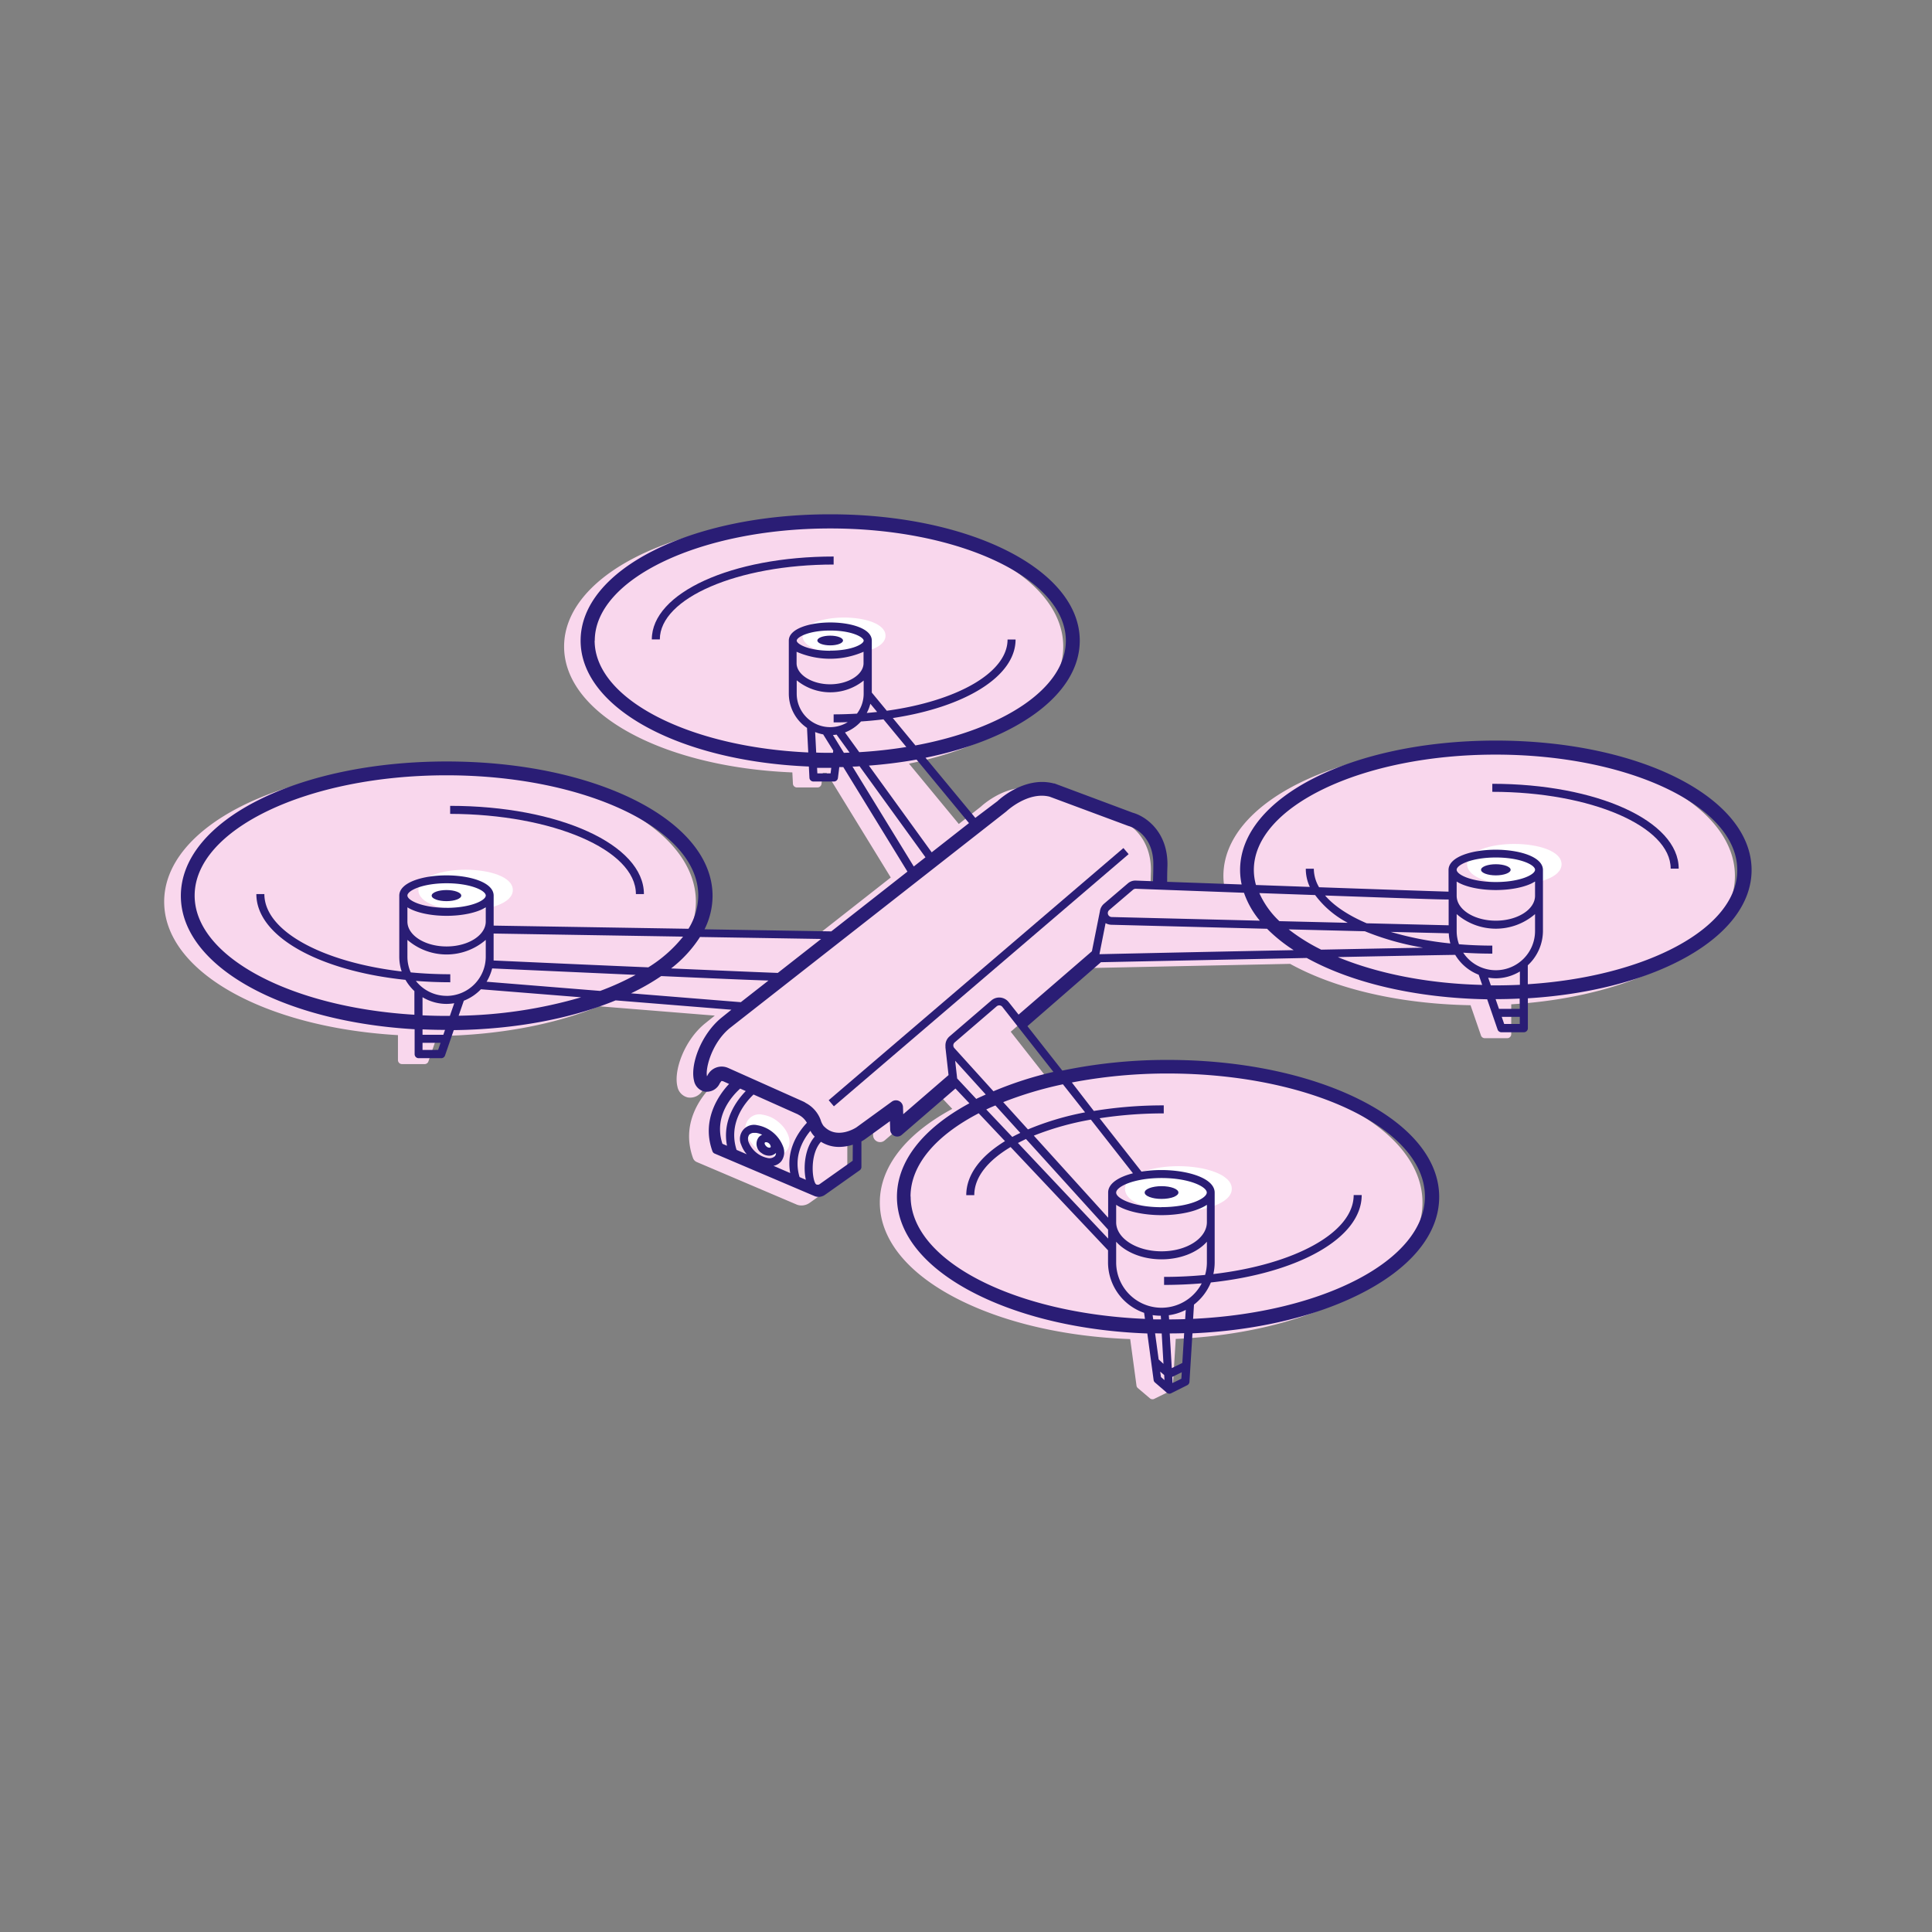 <svg id="Layer_1" data-name="Layer 1" xmlns="http://www.w3.org/2000/svg" viewBox="0 0 481.89 481.89"><rect x="0" y="0" width="481.89" height="481.89" fill="#808080" stroke="none"/><defs><style>.cls-1{fill:#f9d7ed;}.cls-2{fill:#fff;}.cls-3{fill:#2a1d75;}</style></defs><title>Drone</title><path class="cls-1" d="M432.73,218.47c0-18.1-28-32.27-63.79-32.27s-63.79,14.17-63.79,32.27a17.52,17.52,0,0,0,.39,3.62L287,221.42c0-.93,0-2.22.07-4,.17-8.58-5.52-12.39-8.63-13.24l-19.61-7.29-.17-.05c-7-1.83-13.29,3.69-14.05,4.4l-5.46,4.28-12.42-15.05c22.78-4.64,38.47-15.82,38.47-29.2,0-17.68-27.34-31.52-62.25-31.52s-62.25,13.84-62.25,31.52c0,16.76,24.61,30.07,56.93,31.39l.14,2.75a1,1,0,0,0,1,1h5.13a1,1,0,0,0,1-.88l.33-2.73h.95l16,26.07-19,14.91-31.61-.51a18.76,18.76,0,0,0,2-8.35c0-18.79-29.13-33.51-66.31-33.51s-66.31,14.72-66.31,33.51c0,17.42,25,31.33,58.31,33.27v6.22a1,1,0,0,0,1,1h5.6a1,1,0,0,0,1-.67l2.18-6.33c15.44-.19,29.41-2.92,40.38-7.42l28.87,2.33-2.49,2c-5.1,4.17-7.81,11.71-6.84,15.66a3.43,3.43,0,0,0,2.56,2.74,3.54,3.54,0,0,0,3.85-2,4.2,4.2,0,0,1,.45-.62,1.06,1.06,0,0,1,.44.07l.71.32c-2.39,2.56-7.15,9-4.11,17.38a1.72,1.72,0,0,0,1,1L198.6,300.4h0a2.64,2.64,0,0,0,.56.19,3.29,3.29,0,0,0,.76.09,3.56,3.56,0,0,0,2-.64l8.68-6.15a1.72,1.72,0,0,0,.74-1.42v-6.82l.11-.07,6.25-4.54.07,2.15a1.75,1.75,0,0,0,2.89,1.26l13.38-11.55,3.48,3.68c-11.67,6.31-18.07,14.54-18.07,23.35,0,9.37,7.2,18.07,20.28,24.5,11.44,5.63,26.26,9,42.17,9.57l1.57,11.6a.94.94,0,0,0,.34.62l3,2.55a1,1,0,0,0,1.09.14l4.05-2a1,1,0,0,0,.56-.84l.75-12.11c15.57-.69,30-4,41.26-9.53,13.08-6.43,20.28-15.13,20.28-24.5s-7.2-18.06-20.28-24.49c-12.68-6.24-29.5-9.68-47.37-9.68a128.06,128.06,0,0,0-26.35,2.66l-8.7-11.08,18.36-15.86,51.33-1.07c11.14,6.15,27,10,45,10.32l2.6,7.54a1,1,0,0,0,.95.68h5.6a1,1,0,0,0,1-1v-7.45C408.8,248.56,432.73,235.19,432.73,218.47Z"/><path class="cls-2" d="M193.35,288.25c-.22,0-.44,0-.67,0a8,8,0,0,1-3.94-1.82,7.87,7.87,0,0,1-2.52-3.52,3.5,3.5,0,0,1,4-4.87,8,8,0,0,1,3.94,1.82c2.67,2.2,3.56,5.37,2,7.21A3.6,3.6,0,0,1,193.35,288.25Z"/><path class="cls-2" d="M293.93,302.15c-6.46,0-13.32-2-13.32-5.64s6.86-5.64,13.32-5.64,13.31,2,13.31,5.64S300.38,302.15,293.93,302.15Z"/><path class="cls-2" d="M377.71,220.62c-5.85,0-11.77-1.74-11.77-5.06s5.92-5.06,11.77-5.06,11.78,1.74,11.78,5.06S383.56,220.62,377.71,220.62Z"/><path class="cls-2" d="M210.52,163.07c-5.15,0-10.35-1.55-10.35-4.52s5.2-4.52,10.35-4.52,10.35,1.55,10.35,4.52S215.66,163.07,210.52,163.07Z"/><path class="cls-2" d="M116.13,227.05c-5.85,0-11.77-1.74-11.77-5.06s5.92-5.06,11.77-5.06,11.78,1.74,11.78,5.06S122,227.05,116.13,227.05Z"/><rect class="cls-3" x="195.72" y="242.74" width="96.75" height="2" transform="translate(-99.83 217.22) rotate(-40.55)"/><ellipse class="cls-3" cx="289.72" cy="297.45" rx="4.21" ry="1.59"/><path class="cls-3" d="M373.1,215.56c-2,0-3.69.62-3.69,1.39s1.66,1.39,3.69,1.39,3.69-.63,3.69-1.39S375.14,215.56,373.1,215.56Z"/><path class="cls-3" d="M207.93,138.81c-25.43,0-45.35,9.08-45.35,20.67h2c0-10.29,19.44-18.67,43.35-18.67Z"/><path class="cls-3" d="M158.61,223h2c0-12.32-21.23-22-48.33-22v2C137.83,203.07,158.61,212,158.61,223Z"/><path class="cls-3" d="M436.89,217c0-18.1-28-32.28-63.79-32.28S309.31,198.88,309.31,217a17.43,17.43,0,0,0,.39,3.61l-18.58-.66c0-.94,0-2.23.07-4,.17-8.57-5.52-12.38-8.63-13.23L263,195.41l-.17,0c-7-1.83-13.29,3.69-14,4.39L243.27,204l-12.42-15c22.78-4.64,38.47-15.82,38.47-29.21,0-17.67-27.34-31.51-62.25-31.51s-62.25,13.84-62.25,31.51c0,16.76,24.61,30.07,56.93,31.4l.14,2.74a1,1,0,0,0,1,1H208a1,1,0,0,0,1-.88l.34-2.72h1l16,26.07-19,14.91-31.61-.52a18.72,18.72,0,0,0,2-8.34c0-18.8-29.13-33.52-66.31-33.52s-66.31,14.72-66.31,33.52c0,17.42,25,31.33,58.31,33.27v6.22a1,1,0,0,0,1,1H110a1,1,0,0,0,1-.67l2.18-6.33c15.44-.19,29.41-2.92,40.37-7.42l28.88,2.33-2.49,2c-5.1,4.17-7.81,11.7-6.84,15.66a3.43,3.43,0,0,0,2.56,2.74,3.55,3.55,0,0,0,3.85-2,4.84,4.84,0,0,1,.45-.62,1.5,1.5,0,0,1,.44.08l1.45.65c-2.18,2.31-7.09,8.68-4.15,16.79a1,1,0,0,0,.55.58l24.89,10.59h0a1.88,1.88,0,0,0,.42.14,2.48,2.48,0,0,0,.61.07,2.8,2.8,0,0,0,1.59-.5l8.68-6.14a1,1,0,0,0,.42-.82v-6.37a9.28,9.28,0,0,0,.86-.52l6.25-4.53.07,2.15a1.75,1.75,0,0,0,2.89,1.26l13.38-11.55,3.48,3.68c-11.67,6.3-18.07,14.53-18.07,23.35,0,9.36,7.2,18.06,20.28,24.49,11.44,5.63,26.26,9,42.17,9.57l1.57,11.61a1,1,0,0,0,.34.62l2.95,2.55a1,1,0,0,0,.65.24,1,1,0,0,0,.44-.11l4-2a1,1,0,0,0,.56-.83l.75-12.11c15.57-.69,30-4,41.26-9.54,13.08-6.43,20.28-15.13,20.28-24.49s-7.2-18.06-20.28-24.5c-12.68-6.23-29.5-9.67-47.37-9.67a128.06,128.06,0,0,0-26.35,2.66l-8.7-11.08L274.6,240l51.34-1.06c11.13,6.15,27,10,45,10.31l2.6,7.55a1,1,0,0,0,.95.67h5.6a1,1,0,0,0,1-1V249C413,247.06,436.89,233.7,436.89,217Zm-63.79,3c-6,0-9.77-1.82-9.77-3.06s3.8-3.06,9.77-3.06,9.78,1.81,9.78,3.06S379.07,220,373.1,220Zm0,2c3.76,0,7.55-.73,9.78-2.12v3.55c0,3.43-4.39,6.21-9.78,6.21s-9.77-2.78-9.77-6.21v-3.55C365.55,221.28,369.34,222,373.1,222Zm0,20a9.77,9.77,0,0,1-8.14-4.38q3.54.24,7.26.24v-2c-2.84,0-5.61-.12-8.31-.34a9.74,9.74,0,0,1-.58-3.3V228a14.95,14.95,0,0,0,19.55,0v4.18A9.79,9.79,0,0,1,373.1,242Zm6,.34v3.3q-3,.13-6,.14l-1.24,0-.67-1.93a12,12,0,0,0,1.91.17A11.77,11.77,0,0,0,379.1,242.31Zm-17.74-9.55a11.71,11.71,0,0,0,.39,2.53,81.36,81.36,0,0,1-14.87-2.88Zm-6.53,3.59c-5,.09-12.94.24-25.29.49a47,47,0,0,1-8.11-5.06l19,.47A68.21,68.21,0,0,0,354.83,236.35Zm6.5-5.59-20.44-.5c-4.53-1.94-8.11-4.3-10.38-6.93,20.79.73,28.16,1,30.82,1Zm-25.22-.62-17-.41a21.82,21.82,0,0,1-5-7l13.92.49A23.94,23.94,0,0,0,336.11,230.14Zm-21.9-.53-36.93-.91a1,1,0,0,1-.91-.66,1,1,0,0,1,.3-1.08l5.94-5.07a1.08,1.08,0,0,1,.67-.24l27,1A22.2,22.2,0,0,0,314.21,229.61Zm-72.52-24.34-9.3,7.29-15.66-21.63a117.06,117.06,0,0,0,11.88-1.5Zm-43-42.73a20.91,20.91,0,0,0,16.7,0v2.85c0,2.85-3.82,5.26-8.35,5.26s-8.35-2.41-8.35-5.26Zm18.38,12.94,1.71,2.07c-.85.09-1.71.18-2.59.25A10,10,0,0,0,217.1,175.48Zm-10-13.2c-5.4,0-8.35-1.67-8.35-2.52s2.95-2.52,8.35-2.52,8.35,1.66,8.35,2.52S212.47,162.28,207.07,162.28Zm-8.35,7.38a13.26,13.26,0,0,0,16.7.06V173a8.29,8.29,0,0,1-1.67,5c-1.9.11-3.85.18-5.82.18v2c1.19,0,2.36,0,3.52-.07a8.27,8.27,0,0,1-4.38,1.26,8.36,8.36,0,0,1-8.35-8.35Zm6.62,13.52,2.49,4-.07.56h-.69c-1.17,0-2.34,0-3.49-.06l-.26-5.12A10.39,10.39,0,0,0,205.34,183.18Zm2.42.12a8.85,8.85,0,0,0,.9-.1l3.25,4.49-1.42.06Zm3-.64a10.38,10.38,0,0,0,4-2.74c1.91-.12,3.78-.31,5.6-.53l5.7,6.9a116.13,116.13,0,0,1-11.74,1.29Zm-62.41-22.88c0-15.44,26.35-28,58.75-28s58.75,12.57,58.75,28c0,11.88-15.59,22.05-37.52,26.12l-5.64-6.83c18-2.73,30.62-10.36,30.62-19.59h-2c0,8.3-12.67,15.36-30.12,17.77l-3.74-4.53V159.78h0v0c0-3-5.21-4.52-10.35-4.52s-10.35,1.55-10.35,4.52v0h0V173a10.36,10.36,0,0,0,4.54,8.56l.31,6.12C171.75,186.34,148.32,174.35,148.32,159.78Zm55.52,33.09-.07-1.38h3.54l-.17,1.38Zm8.76-1.7c.59,0,1.18,0,1.76-.09l16.45,22.72-2.92,2.29Zm-7.82,43L194,242.67c-3.75-.13-14.2-.58-26.61-1.12a31.34,31.34,0,0,0,7.21-7.84Zm-93.42,19.19q-3,0-6-.14v-4.52a11.68,11.68,0,0,0,6,1.67,12,12,0,0,0,1.91-.17l-1.09,3.15Zm0-5a9.73,9.73,0,0,1-7.66-3.73c2.78.22,5.64.34,8.58.34v-2c-3.39,0-6.68-.16-9.86-.46a9.54,9.54,0,0,1-.83-3.93v-4.18a14.93,14.93,0,0,0,19.54,0v4.18A9.79,9.79,0,0,1,111.36,248.4Zm-9.77-22.08c2.22,1.39,6,2.12,9.77,2.12s7.55-.73,9.77-2.12v3.55c0,3.43-4.38,6.21-9.77,6.21s-9.77-2.78-9.77-6.21Zm9.77.12c-6,0-9.77-1.82-9.77-3.06s3.8-3.06,9.77-3.06,9.77,1.81,9.77,3.06S117.33,226.44,111.36,226.44Zm11.39,15.12,35.76,1.61a68.31,68.31,0,0,1-8.84,4l-28.33-2.29A12.2,12.2,0,0,0,122.75,241.56Zm.34-2c0-.31,0-.63,0-.95v-5.75l47.26.77a33.93,33.93,0,0,1-8.68,7.66C148.43,240.72,133.83,240.06,123.09,239.57ZM48.55,223.38c0-16.55,28.17-30,62.81-30s62.81,13.47,62.81,30a16,16,0,0,1-2.45,8.28l-48.59-.79V223.4h0v0c0-3.33-5.92-5.06-11.77-5.06s-11.77,1.73-11.77,5.06v0h0v15.22a11.55,11.55,0,0,0,.6,3.69C80.49,240,65.94,232.25,65.94,223h-2c0,10.57,15.64,19.17,37.2,21.4a12,12,0,0,0,2.22,2.8v5.9C72.49,251.25,48.55,238.63,48.55,223.38ZM111,256.88l-.42,1.22h-5.19v-1.35C107.21,256.83,109.08,256.88,111,256.88Zm-5.61,5V260.1h4.5l-.61,1.77Zm9-8.52,1.3-3.76a11.79,11.79,0,0,0,4.26-2.85l25,2A115.43,115.43,0,0,1,114.31,253.35Zm43-5.6a56.66,56.66,0,0,0,7.53-4.3c15,.67,22.72,1,26.76,1.11l-6.9,5.4ZM190.76,285a.44.44,0,0,1,.31-.11,1.2,1.2,0,0,1,.72.29,1.22,1.22,0,0,1,.41.64.4.4,0,0,1,0,.33h0c-.13.16-.6.17-1-.18S190.63,285.19,190.76,285Zm-.91,2.52a3.17,3.17,0,0,0,2,.74,2.37,2.37,0,0,0,1.7-.69,1.37,1.37,0,0,1-.27.82,2,2,0,0,1-1.74.46,6.49,6.49,0,0,1-4.82-4,2,2,0,0,1,.13-1.79,1.62,1.62,0,0,1,1.3-.49,2.94,2.94,0,0,1,.44,0,5.11,5.11,0,0,1,1.52.47,2.22,2.22,0,0,0-.88.64A2.74,2.74,0,0,0,189.85,287.54Zm22.83,2-8.25,5.84a.73.73,0,0,1-.61.12l-.1,0h0a.73.73,0,0,1-.35-.3c-.89-1.55-1.28-7.42,1.4-10.39a8.38,8.38,0,0,0,4.55,1.28,11.25,11.25,0,0,0,3.39-.56ZM201,294.27l-1.57-.68c-1.48-4.95.6-9,2.71-11.54a5.94,5.94,0,0,0,1.07,1.46C200.68,286.43,200.33,291.27,201,294.27Zm-3.86-1.66-4.21-1.82a3.36,3.36,0,0,0,1.92-1.11,3.83,3.83,0,0,0,.48-3.69,8.48,8.48,0,0,0-6.46-5.34,3.51,3.51,0,0,0-4,4.87,7.34,7.34,0,0,0,1.4,2.39l-2.55-1.1c-2.14-6.68,2.08-11.76,4.23-13.81L199,277.94l.17.11a5.05,5.05,0,0,1,2.09,2C198.84,282.63,196.09,287,197.1,292.61Zm-15.76-6.81-1.19-.51c-2.21-6.77,2.27-11.82,4.43-13.77l1.39.62C183.63,274.59,180.09,279.52,181.34,285.8ZM238.74,269l-.5-4.42,7.63,8.42c-.65.3-1.31.6-2,.91l-.37.19Zm61.84,49c-3.3.32-6.71.49-10.23.49v2c3.22,0,6.36-.14,9.39-.39a11.31,11.31,0,0,1-21.34-5.23v-5.15c2.35,2.63,6.54,4.39,11.32,4.39s9-1.76,11.31-4.39v5.15A11.12,11.12,0,0,1,300.58,318Zm-11.05,10.18.06.9-1.95,0-.15-1.06A13.81,13.81,0,0,0,289.53,328.18Zm2-.13a13.23,13.23,0,0,0,4.23-1.33l-.15,2.3c-1.33.05-2.67.07-4,.08ZM276.4,308.94l-22.5-23.85c.65-.34,1.33-.66,2-1l20.48,22.61Zm13.32,3.17c-6.24,0-11.32-3.25-11.32-7.24v-4.36c2.51,1.69,7,2.58,11.32,2.58s8.81-.89,11.31-2.58v4.36C301,308.86,296,312.11,289.72,312.11Zm0-11c-6.91,0-11.32-2.16-11.32-3.64s4.41-3.64,11.32-3.64S301,296,301,297.45,296.62,301.09,289.72,301.09Zm-13.32-3.64v0h0v6.26l-18.54-20.47a71.75,71.75,0,0,1,14.23-4l10.5,13.39C279.05,293.55,276.4,295.17,276.4,297.45Zm-20-15.76-6.17-6.81a93.21,93.21,0,0,1,14.89-4.45l5.53,7A71,71,0,0,0,256.43,281.69Zm-1.91.87c-.71.33-1.39.67-2,1L246,276.73c.74-.36,1.51-.7,2.28-1Zm-27.38,15.87c0-8,6.46-15.3,17-20.77l6.56,6.95c-6.09,3.73-9.66,8.38-9.66,13.47h2c0-4.47,3.37-8.61,9.06-12l24.3,25.76v3a13.34,13.34,0,0,0,9,12.59l.21,1.51C252.89,327.59,227.14,314.43,227.14,298.43Zm62.65,34.15.44,7.58L289,339.08l-.89-6.52Zm-.38,9.52,1,.86.07,1.25-.87-.76Zm3.1,2.84-.09-1.53,2.37-1.16-.1,1.62Zm2.42-5-2.63,1.28-.51-8.65q1.81,0,3.6-.06Zm-3.64-72.2c35.37,0,64.15,13.76,64.15,30.67,0,15.89-25.41,29-57.82,30.52l.22-3.55a13.44,13.44,0,0,0,4.21-5.52c21.82-2.33,37.62-11.07,37.62-21.8h-2c0,9.41-14.85,17.35-35,19.7a13.31,13.31,0,0,0,.33-2.91V297.48h0v0c0-3.67-6.86-5.64-13.31-5.64a31,31,0,0,0-4.94.39l-10.45-13.31a104.53,104.53,0,0,1,16-1.21v-2a106.55,106.55,0,0,0-17.44,1.39L267.35,270A126.8,126.8,0,0,1,291.29,267.76Zm-43.48,4.42-9.75-10.77a1,1,0,0,1-.25-.67v-.05h0a1,1,0,0,1,.35-.69l10.47-9a1,1,0,0,1,.74-.23,1,1,0,0,1,.68.38l12.73,16.21A91,91,0,0,0,247.81,272.18Zm3.8-22.24a3,3,0,0,0-4.29-.42l-10.47,9a2.92,2.92,0,0,0-1,2.08,2,2,0,0,0,0,.35h0v0c0,.11,0,.22,0,.34l.77,6.86-11.3,9.76-.06-1.78a1.76,1.76,0,0,0-2.78-1.36l-8.85,6.43c-.19.13-4.67,3-7.89-.08-.12-.12-.1-.13-.21-.18a4.57,4.57,0,0,1-.8-1.57,7.86,7.86,0,0,0-3.7-4.25l-.27-.18-.26-.14-18.86-8.43-.15-.06a3.94,3.94,0,0,0-5,1.94l-.12.2c-.43-1.93,1.18-8.3,5.67-12l68.92-54,.13-.11s5.3-5,10.74-3.63l19.6,7.29.16.05c.26.07,6.27,1.81,6.11,9.8,0,1.73-.06,3-.07,3.95l-4.26-.16a2.87,2.87,0,0,0-2.05.72l-5.94,5.07a3,3,0,0,0-1,1.84h0l-2,10-18.29,15.8Zm22.66-12,1.52-7.69a3,3,0,0,0,1.44.41l38.84,1a39.41,39.41,0,0,0,6.64,5.33C310.53,237.22,294.75,237.55,274.27,238Zm59.5.78c14.9-.3,26.66-.53,29.23-.55a11.78,11.78,0,0,0,5.85,4.95l.88,2.54C356,245.34,343.54,242.78,333.77,238.76Zm41.44,16.68-.61-1.77h4.5v1.77Zm3.89-3.77h-5.19l-.84-2.42h0q3,0,6-.14Zm2-6.18v-4.68a11.72,11.72,0,0,0,3.78-8.62V217h0s0,0,0,0c0-3.32-5.93-5.06-11.78-5.06s-11.77,1.74-11.77,5.06v0h0v5.4c-3.86-.11-16.44-.54-32.29-1.1a9.19,9.19,0,0,1-1.31-4.62h-2a10.65,10.65,0,0,0,1,4.54l-13.43-.48a13.9,13.9,0,0,1-.53-3.74c0-15.87,27-28.78,60.29-28.78s60.29,12.91,60.29,28.78C433.39,231.55,410.58,243.61,381.1,245.49Z"/><path class="cls-3" d="M372.22,195.5v2c24.53,0,44.49,8.6,44.49,19.16h2C418.71,204.79,398.29,195.5,372.22,195.5Z"/><path class="cls-3" d="M111.36,222c-2,0-3.69.62-3.69,1.39s1.65,1.38,3.69,1.38,3.69-.62,3.69-1.38S113.4,222,111.36,222Z"/><ellipse class="cls-3" cx="207.07" cy="159.76" rx="3.2" ry="1.21"/></svg>